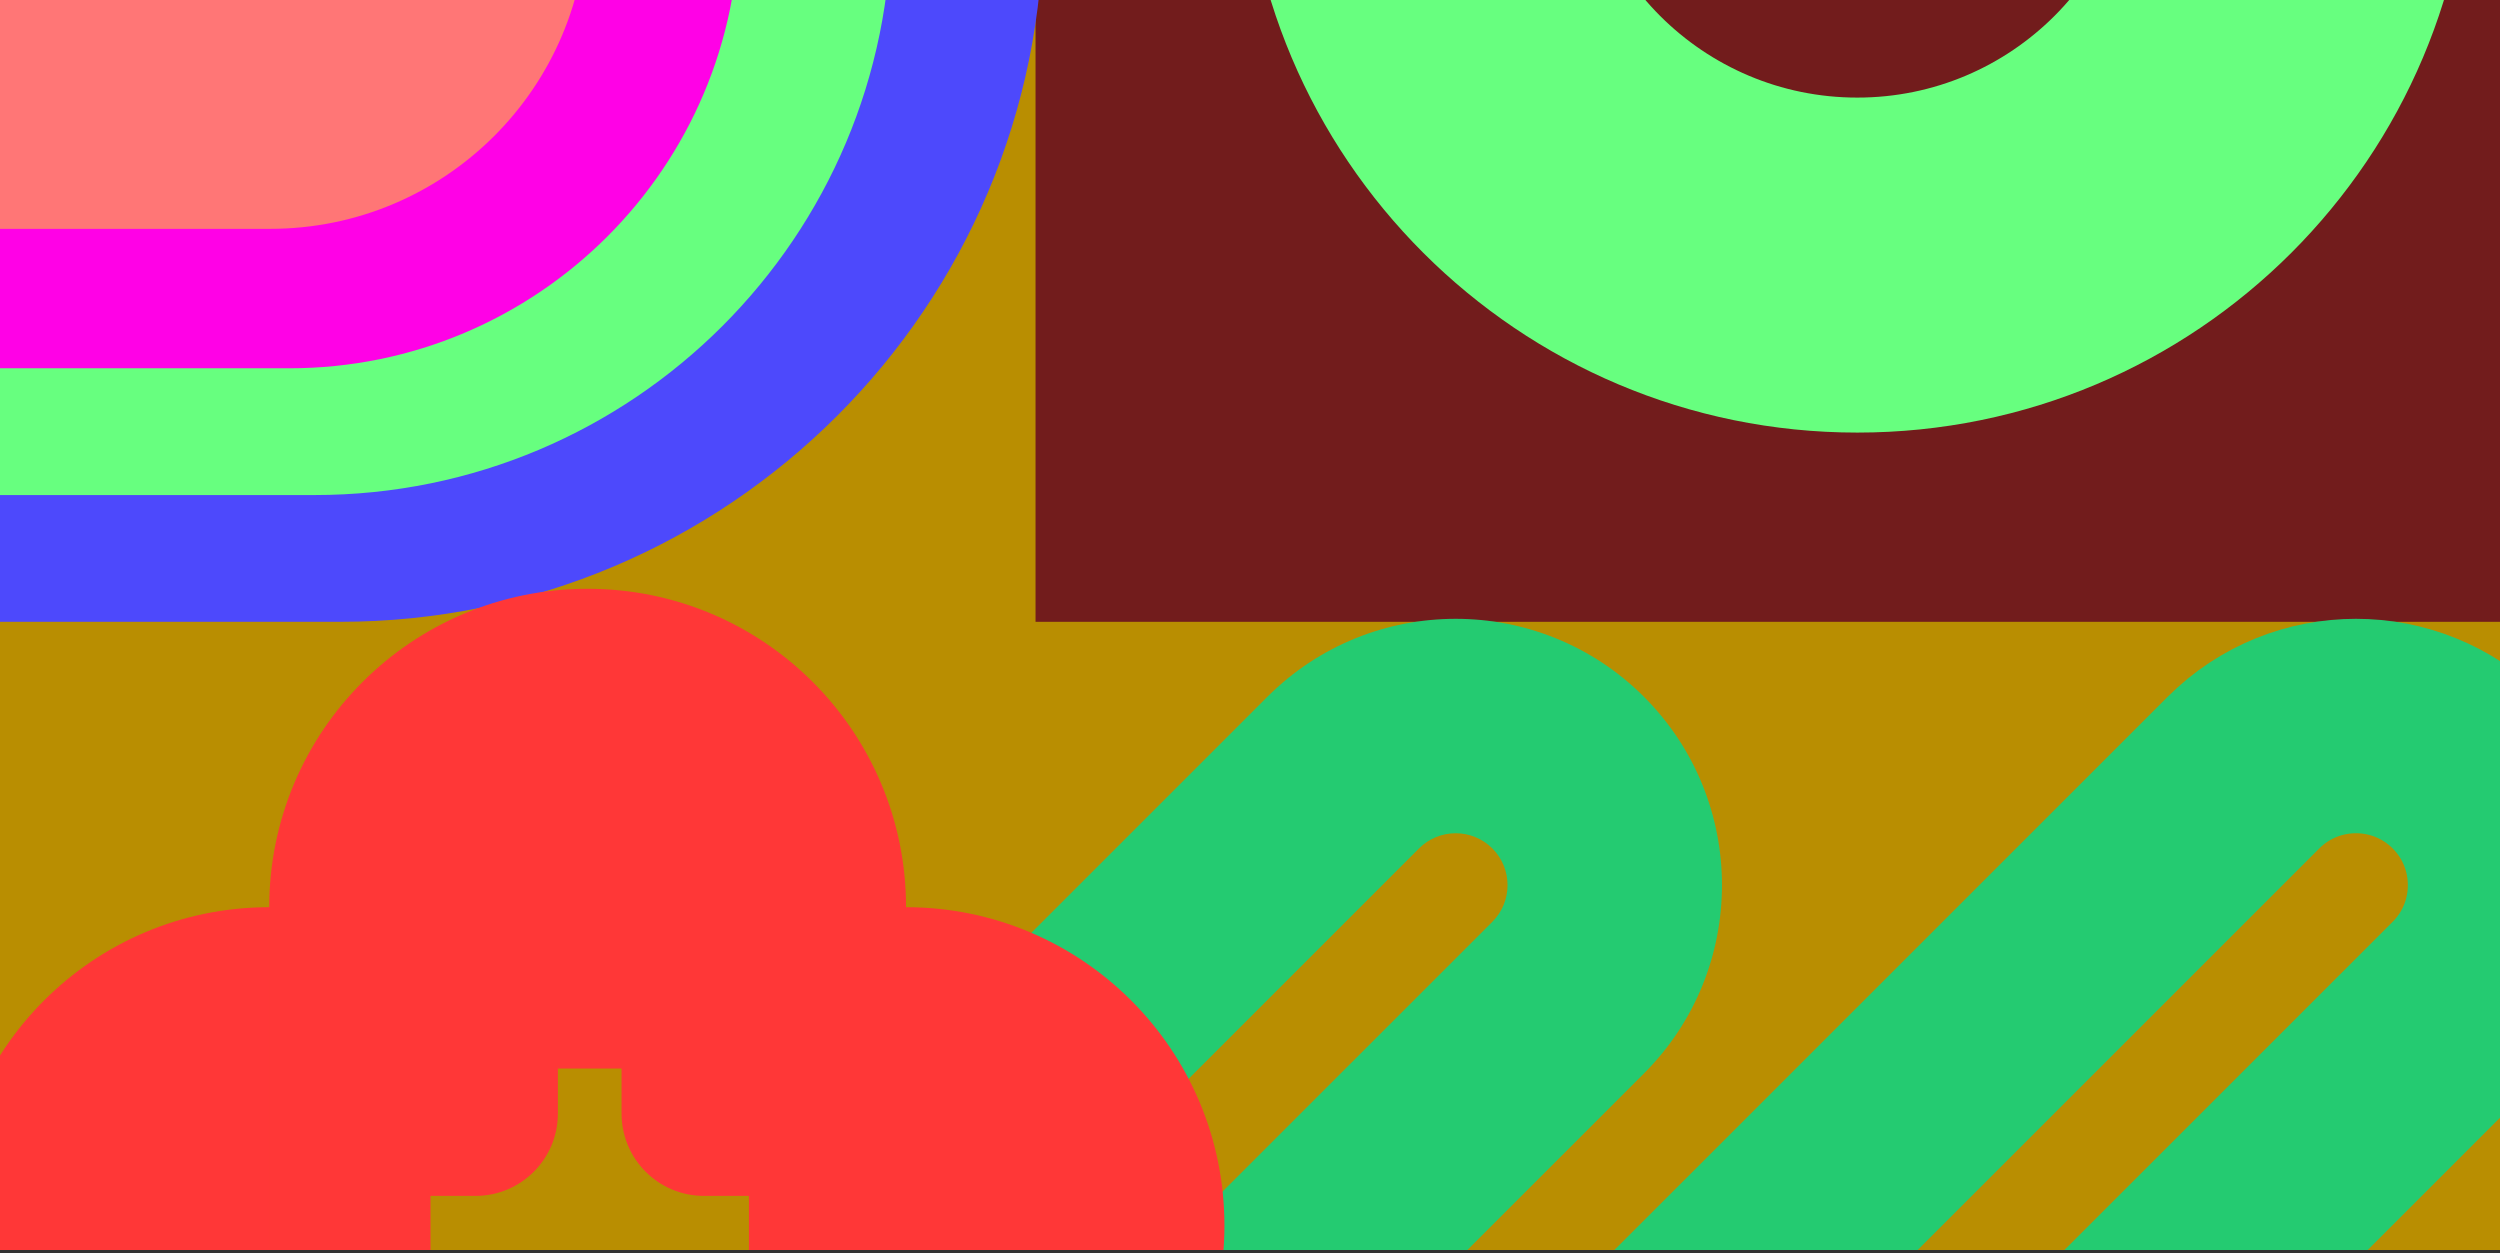 <svg xmlns="http://www.w3.org/2000/svg" fill="none" viewBox="0 0 375 188" height="188" width="375">
<rect x="0" y="0" width="375" height="188" fill="#333333" stroke="none"/>
<g clip-path="url(#clip0_5238_148850)">
<rect fill="#F3FFE3" height="187.5" width="375"></rect>
<g clip-path="url(#clip1_5238_148850)">
<rect fill="white" height="187.5" width="375"></rect>
<rect fill="#721C1C" transform="rotate(90 114.351 0.738)" height="114.348" width="187.007" y="0.738" x="114.351"></rect>
<rect fill="#FAFD5D" transform="rotate(180 41.622 47.821)" height="47.821" width="41.622" y="47.821" x="41.622"></rect>
<rect fill="#721C1C" height="48" width="114.348" y="139.744" x="0.001"></rect>
<rect fill="#874FFF" rx="17.394" height="34.789" width="89.1" y="141.948" x="12.786"></rect>
<rect fill="black" transform="rotate(-135 24.069 47.978)" height="9.763" width="33.937" y="47.978" x="24.069"></rect>
<rect fill="black" transform="rotate(180 42.129 28.772)" height="9.763" width="33.937" y="28.772" x="42.129"></rect>
<rect fill="black" transform="matrix(-0.707 0.707 0.707 0.707 24.069 0.001)" height="9.763" width="33.937"></rect>
<rect fill="#0A5C35" height="47.821" width="72.174" y="0.004" x="42.242"></rect>
<path fill="#FFC9C1" d="M48.504 91.796C48.504 96.757 52.526 100.779 57.487 100.779C62.448 100.779 66.47 96.757 66.47 91.796H48.504ZM24.458 81.487V92.018H42.425V81.487H24.458ZM90.303 92.018V59.625H72.337V92.018H90.303ZM48.504 81.487V91.796H66.47V81.487H48.504ZM57.381 124.941C75.563 124.941 90.303 110.201 90.303 92.018H72.337C72.337 100.278 65.641 106.974 57.381 106.974V124.941ZM24.458 92.018C24.458 110.201 39.198 124.941 57.381 124.941V106.974C49.121 106.974 42.425 100.278 42.425 92.018H24.458ZM45.464 60.481C33.863 60.481 24.458 69.885 24.458 81.487H42.425C42.425 79.808 43.785 78.447 45.464 78.447V60.481ZM45.464 78.447C47.143 78.447 48.504 79.808 48.504 81.487H66.47C66.47 69.885 57.066 60.481 45.464 60.481V78.447Z"></path>
<g clip-path="url(#clip2_5238_148850)">
<rect fill="#B98E01" transform="translate(114)" height="189.159" width="277"></rect>
<g clip-path="url(#clip3_5238_148850)">
<path stroke-width="1.408" stroke="#874FFF" d="M238.334 -1.04L45.092 191.571"></path>
<path stroke-width="1.408" stroke="#874FFF" d="M229.97 -1.04L36.728 191.571"></path>
<path stroke-width="1.408" stroke="#874FFF" d="M221.608 -1.04L28.492 191.571"></path>
<path stroke-width="1.408" stroke="#874FFF" d="M213.374 -1.04L20.132 191.571"></path>
<path stroke-width="1.408" stroke="#874FFF" d="M205.013 -1.04L11.771 191.571"></path>
<path stroke-width="1.408" stroke="#874FFF" d="M196.657 -1.04L3.541 191.571"></path>
<path stroke-width="1.408" stroke="#874FFF" d="M188.415 -1.04L-4.827 191.571"></path>
<path stroke-width="1.408" stroke="#874FFF" d="M180.068 -1.04L-13.174 191.571"></path>
<path stroke-width="1.408" stroke="#874FFF" d="M171.691 -1.04L-21.425 191.571"></path>
<path stroke-width="1.408" stroke="#874FFF" d="M163.464 -1.04L-29.778 191.571"></path>
<path stroke-width="1.408" stroke="#874FFF" d="M155.103 -1.04L-38.014 191.571"></path>
<path stroke-width="1.408" stroke="#874FFF" d="M146.869 -1.04L-46.247 191.571"></path>
<path stroke-width="1.408" stroke="#874FFF" d="M138.635 -1.04L-54.607 191.571"></path>
<path stroke-width="1.408" stroke="#874FFF" d="M130.273 -1.04L-62.843 191.571"></path>
<path stroke-width="1.408" stroke="#874FFF" d="M122.04 -1.04L-71.076 191.571"></path>
<path stroke-width="1.408" stroke="#874FFF" d="M113.807 -1.04L-79.436 191.571"></path>
<path stroke-width="1.408" stroke="#874FFF" d="M561.254 -1.04L368.138 191.571"></path>
<path stroke-width="1.408" stroke="#874FFF" d="M553.02 -1.04L359.777 191.571"></path>
<path stroke-width="1.408" stroke="#874FFF" d="M544.658 -1.04L351.416 191.571"></path>
<path stroke-width="1.408" stroke="#874FFF" d="M536.291 -1.04L343.175 191.571"></path>
<path stroke-width="1.408" stroke="#874FFF" d="M528.063 -1.04L334.821 191.571"></path>
<path stroke-width="1.408" stroke="#874FFF" d="M519.698 -1.04L326.456 191.571"></path>
<path stroke-width="1.408" stroke="#874FFF" d="M511.34 -1.04L318.224 191.571"></path>
<path stroke-width="1.408" stroke="#874FFF" d="M503.098 -1.04L309.856 191.571"></path>
<path stroke-width="1.408" stroke="#874FFF" d="M494.748 -1.04L301.506 191.571"></path>
<path stroke-width="1.408" stroke="#874FFF" d="M486.387 -1.04L293.27 191.571"></path>
<path stroke-width="1.408" stroke="#874FFF" d="M478.147 -1.04L284.904 191.571"></path>
<path stroke-width="1.408" stroke="#874FFF" d="M469.792 -1.04L276.676 191.571"></path>
<path stroke-width="1.408" stroke="#874FFF" d="M461.549 -1.04L268.433 191.571"></path>
<path stroke-width="1.408" stroke="#874FFF" d="M453.314 -1.04L260.072 191.571"></path>
<path stroke-width="1.408" stroke="#874FFF" d="M444.963 -1.04L251.847 191.571"></path>
<path stroke-width="1.408" stroke="#874FFF" d="M436.72 -1.04L243.603 191.571"></path>
<path stroke-width="1.408" stroke="#874FFF" d="M428.486 -1.04L235.244 191.571"></path>
<path stroke-width="1.408" stroke="#874FFF" d="M420.137 -1.04L227.02 191.571"></path>
<path stroke-width="1.408" stroke="#874FFF" d="M411.894 -1.04L218.777 191.571"></path>
<path stroke-width="1.408" stroke="#874FFF" d="M403.66 -1.04L210.418 191.571"></path>
<path stroke-width="1.408" stroke="#874FFF" d="M395.302 -1.04L202.185 191.571"></path>
<path stroke-width="1.408" stroke="#874FFF" d="M387.064 -1.04L193.822 191.571"></path>
<path stroke-width="1.408" stroke="#874FFF" d="M378.703 -1.04L185.461 191.571"></path>
<path stroke-width="1.408" stroke="#874FFF" d="M370.342 -1.04L177.226 191.571"></path>
<path stroke-width="1.408" stroke="#874FFF" d="M362.105 -1.04L168.863 191.571"></path>
<path stroke-width="1.408" stroke="#874FFF" d="M353.747 -1.04L160.505 191.571"></path>
<path stroke-width="1.408" stroke="#874FFF" d="M345.376 -1.04L152.26 191.571"></path>
<path stroke-width="1.408" stroke="#874FFF" d="M337.164 -1.04L143.922 191.571"></path>
<path stroke-width="1.408" stroke="#874FFF" d="M328.787 -1.04L135.545 191.571"></path>
<path stroke-width="1.408" stroke="#874FFF" d="M320.426 -1.04L127.309 191.571"></path>
<path stroke-width="1.408" stroke="#874FFF" d="M312.198 -1.04L118.956 191.571"></path>
<path stroke-width="1.408" stroke="#874FFF" d="M303.837 -1.04L110.721 191.571"></path>
<path stroke-width="1.408" stroke="#874FFF" d="M295.594 -1.04L102.477 191.571"></path>
<path stroke-width="1.408" stroke="#874FFF" d="M287.369 -1.04L94.127 191.571"></path>
<path stroke-width="1.408" stroke="#874FFF" d="M279.005 -1.04L85.889 191.571"></path>
<path stroke-width="1.408" stroke="#874FFF" d="M270.765 -1.04L77.648 191.571"></path>
<path stroke-width="1.408" stroke="#874FFF" d="M262.534 -1.04L69.292 191.571"></path>
<path stroke-width="1.408" stroke="#874FFF" d="M254.173 -1.04L61.057 191.571"></path>
<path stroke-width="1.408" stroke="#874FFF" d="M245.938 -1.04L52.822 191.571"></path>
<rect fill="#721C1C" height="46.941" width="72.039" y="-0.069" x="320.359"></rect>
<rect fill="#874FFF" height="46.941" width="72.039" y="93.814" x="320.359"></rect>
<rect fill="#FAFD5D" height="46.941" width="72.039" y="46.871" x="320.359"></rect>
<rect fill="#0A5C35" height="46.941" width="72.039" y="140.754" x="320.359"></rect>
<rect stroke-width="1.023" stroke="#FF7676" fill="#5D4493" height="193.154" width="203.483" y="-1.323" x="50.84"></rect>
<path fill="#FF01E6" d="M181.604 95.111C181.604 110.289 169.299 122.594 154.121 122.594C138.942 122.594 126.637 110.289 126.637 95.111H181.604ZM255.982 64.162V94.784H201.016V64.162H255.982ZM52.918 94.784V-3.047H107.884V94.784H52.918ZM181.604 64.162V95.111H126.637V64.162H181.604ZM154.45 196.316C98.375 196.316 52.918 150.859 52.918 94.784H107.884C107.884 120.501 128.732 141.35 154.45 141.35V196.316ZM255.982 94.784C255.982 150.859 210.525 196.316 154.45 196.316V141.35C180.168 141.35 201.016 120.501 201.016 94.784H255.982ZM191.31 -0.51C227.027 -0.51 255.982 28.445 255.982 64.162H201.016C201.016 58.802 196.67 54.457 191.31 54.457V-0.51ZM191.31 54.457C185.949 54.457 181.604 58.802 181.604 64.162H126.637C126.637 28.445 155.592 -0.51 191.31 -0.51V54.457Z"></path>
<rect fill="#FF7676" height="189.157" width="199.219" y="-1.041" x="-13.337"></rect>
<path fill="#721C1C" d="M33.534 187.664L88.295 -2.514H130.916L185.677 187.664H149.529L138.469 143.154H80.741L69.681 187.664H33.534ZM88.025 113.211H131.186L110.684 29.857H108.526L88.025 113.211Z"></path>
</g>
</g>
<rect fill="white" height="187.5" width="375"></rect>
<g clip-path="url(#clip4_5238_148850)">
<rect fill="white" transform="translate(-49 -95)" height="545" width="436"></rect>
<rect fill="#F3FFE3" transform="translate(-49 -95)" height="436" width="436"></rect>
<rect fill="white" transform="translate(-49 -95)" height="436" width="436"></rect>
<g clip-path="url(#clip5_5238_148850)">
<g clip-path="url(#clip6_5238_148850)">
<rect fill="#B98E01" transform="translate(1.549 -115.22)" height="263.218" width="385.449"></rect>
<g clip-path="url(#clip7_5238_148850)">
<path stroke-width="1.959" stroke="#874FFF" d="M174.564 -115.274L-94.335 152.746"></path>
<path stroke-width="1.959" stroke="#874FFF" d="M162.929 -115.274L-105.97 152.746"></path>
<path stroke-width="1.959" stroke="#874FFF" d="M151.293 -115.274L-117.431 152.746"></path>
<path stroke-width="1.959" stroke="#874FFF" d="M139.836 -115.274L-129.063 152.746"></path>
<path stroke-width="1.959" stroke="#874FFF" d="M128.2 -115.274L-140.699 152.746"></path>
<path stroke-width="1.959" stroke="#874FFF" d="M116.573 -115.274L-152.151 152.746"></path>
<path stroke-width="1.959" stroke="#874FFF" d="M105.1 -115.274L-163.799 152.746"></path>
<path stroke-width="1.959" stroke="#874FFF" d="M93.487 -115.274L-175.412 152.746"></path>
<path stroke-width="1.959" stroke="#874FFF" d="M81.829 -115.274L-186.895 152.746"></path>
<path stroke-width="1.959" stroke="#874FFF" d="M70.387 -115.274L-198.512 152.746"></path>
<path stroke-width="1.959" stroke="#874FFF" d="M58.752 -115.274L-209.972 152.746"></path>
<path stroke-width="1.959" stroke="#874FFF" d="M47.294 -115.274L-221.43 152.746"></path>
<path stroke-width="1.959" stroke="#874FFF" d="M35.837 -115.274L-233.062 152.746"></path>
<path stroke-width="1.959" stroke="#874FFF" d="M24.201 -115.274L-244.523 152.746"></path>
<path stroke-width="1.959" stroke="#874FFF" d="M12.744 -115.274L-255.98 152.746"></path>
<path stroke-width="1.959" stroke="#874FFF" d="M1.287 -115.274L-267.612 152.746"></path>
<path stroke-width="1.959" stroke="#874FFF" d="M635.538 -115.274L366.639 152.746"></path>
<path stroke-width="1.959" stroke="#874FFF" d="M623.91 -115.274L355.186 152.746"></path>
<path stroke-width="1.959" stroke="#874FFF" d="M612.453 -115.274L343.554 152.746"></path>
<path stroke-width="1.959" stroke="#874FFF" d="M600.817 -115.274L331.918 152.746"></path>
<path stroke-width="1.959" stroke="#874FFF" d="M589.183 -115.274L320.459 152.746"></path>
<path stroke-width="1.959" stroke="#874FFF" d="M577.732 -115.274L308.833 152.746"></path>
<path stroke-width="1.959" stroke="#874FFF" d="M566.09 -115.274L297.191 152.746"></path>
<path stroke-width="1.959" stroke="#874FFF" d="M554.462 -115.274L285.738 152.746"></path>
<path stroke-width="1.959" stroke="#874FFF" d="M542.997 -115.274L274.098 152.746"></path>
<path stroke-width="1.959" stroke="#874FFF" d="M531.369 -115.274L262.47 152.746"></path>
<path stroke-width="1.959" stroke="#874FFF" d="M519.733 -115.274L251.009 152.746"></path>
<path stroke-width="1.959" stroke="#874FFF" d="M508.269 -115.274L239.369 152.746"></path>
<path stroke-width="1.959" stroke="#874FFF" d="M496.641 -115.274L227.917 152.746"></path>
<path stroke-width="1.959" stroke="#874FFF" d="M485.176 -115.274L216.452 152.746"></path>
<path stroke-width="1.959" stroke="#874FFF" d="M473.718 -115.274L204.819 152.746"></path>
<path stroke-width="1.959" stroke="#874FFF" d="M462.091 -115.274L193.367 152.746"></path>
<path stroke-width="1.959" stroke="#874FFF" d="M450.625 -115.274L181.901 152.746"></path>
<path stroke-width="1.959" stroke="#874FFF" d="M439.168 -115.274L170.269 152.746"></path>
<path stroke-width="1.959" stroke="#874FFF" d="M427.548 -115.274L158.824 152.746"></path>
<path stroke-width="1.959" stroke="#874FFF" d="M416.075 -115.274L147.351 152.746"></path>
<path stroke-width="1.959" stroke="#874FFF" d="M404.618 -115.274L135.719 152.746"></path>
<path stroke-width="1.959" stroke="#874FFF" d="M392.998 -115.274L124.274 152.746"></path>
<path stroke-width="1.959" stroke="#874FFF" d="M381.524 -115.274L112.625 152.746"></path>
<path stroke-width="1.959" stroke="#874FFF" d="M369.89 -115.274L100.991 152.746"></path>
<path stroke-width="1.959" stroke="#874FFF" d="M358.262 -115.274L89.538 152.746"></path>
<path stroke-width="1.959" stroke="#874FFF" d="M346.797 -115.274L77.898 152.746"></path>
<path stroke-width="1.959" stroke="#874FFF" d="M335.169 -115.274L66.27 152.746"></path>
<path stroke-width="1.959" stroke="#874FFF" d="M323.525 -115.274L54.801 152.746"></path>
<path stroke-width="1.959" stroke="#874FFF" d="M312.092 -115.274L43.193 152.746"></path>
<path stroke-width="1.959" stroke="#874FFF" d="M300.433 -115.274L31.534 152.746"></path>
<path stroke-width="1.959" stroke="#874FFF" d="M288.798 -115.274L20.074 152.746"></path>
<path stroke-width="1.959" stroke="#874FFF" d="M277.348 -115.274L8.449 152.746"></path>
<path stroke-width="1.959" stroke="#874FFF" d="M265.712 -115.274L-3.012 152.746"></path>
<path stroke-width="1.959" stroke="#874FFF" d="M254.247 -115.274L-14.477 152.746"></path>
<path stroke-width="1.959" stroke="#874FFF" d="M242.798 -115.274L-26.101 152.746"></path>
<path stroke-width="1.959" stroke="#874FFF" d="M231.162 -115.274L-37.562 152.746"></path>
<path stroke-width="1.959" stroke="#874FFF" d="M219.705 -115.274L-49.019 152.746"></path>
<path stroke-width="1.959" stroke="#874FFF" d="M208.239 -115.274L-60.66 152.746"></path>
<path stroke-width="1.959" stroke="#874FFF" d="M196.605 -115.274L-72.12 152.746"></path>
<path stroke-width="1.959" stroke="#874FFF" d="M185.147 -115.274L-83.578 152.746"></path>
<rect fill="#874FFF" height="65.319" width="100.243" y="16.712" x="288.707"></rect>
<rect fill="#FAFD5D" height="65.319" width="100.243" y="-48.607" x="288.707"></rect>
<rect fill="#0A5C35" height="65.319" width="100.243" y="82.032" x="288.707"></rect>
<rect stroke-width="1.424" stroke="#FF7676" fill="#5D4493" height="268.777" width="283.149" y="-115.671" x="-86.347"></rect>
<path fill="#FF01E6" d="M95.614 18.519C95.614 39.64 78.492 56.762 57.371 56.762C36.249 56.762 19.127 39.64 19.127 18.519H95.614ZM199.113 -24.546V18.064H122.626V-24.546H199.113ZM-83.455 18.064V-118.07H-6.968V18.064H-83.455ZM95.614 -24.546V18.519H19.127V-24.546H95.614ZM57.829 159.347C-20.2 159.347 -83.455 96.093 -83.455 18.064H-6.968C-6.968 53.85 22.043 82.861 57.829 82.861V159.347ZM199.113 18.064C199.113 96.092 135.858 159.347 57.829 159.347V82.861C93.615 82.861 122.626 53.85 122.626 18.064H199.113ZM109.12 -114.539C158.821 -114.539 199.113 -74.248 199.113 -24.546H122.626C122.626 -32.005 116.579 -38.052 109.12 -38.052V-114.539ZM109.12 -38.052C101.661 -38.052 95.614 -32.005 95.614 -24.546H19.127C19.127 -74.248 59.418 -114.539 109.12 -114.539V-38.052Z"></path>
<rect fill="#FF7676" height="263.215" width="277.215" y="-115.276" x="-175.658"></rect>
<path fill="#721C1C" d="M-111.146 148.52L-34.946 -116.116H24.362L100.563 148.52H50.263L34.873 86.584H-45.457L-60.847 148.52H-111.146ZM-35.322 44.917H24.738L-3.79 -71.072H-6.793L-35.322 44.917Z"></path>
</g>
</g>
</g>
<rect fill="#721C1C" transform="rotate(90 272.543 -31.867)" height="152.822" width="249.93" y="-31.867" x="272.543"></rect>
<rect fill="#FAFD5D" transform="rotate(180 175.349 31.059)" height="63.911" width="55.627" y="31.059" x="175.349"></rect>
<rect fill="#721C1C" height="64.15" width="152.822" y="153.912" x="119.719"></rect>
<rect fill="#874FFF" rx="23.247" height="46.494" width="119.08" y="156.857" x="136.812"></rect>
<rect fill="black" transform="rotate(-135 151.898 31.268)" height="13.047" width="45.355" y="31.268" x="151.898"></rect>
<rect fill="black" transform="rotate(180 176.028 5.598)" height="13.047" width="45.355" y="5.598" x="176.028"></rect>
<rect fill="black" transform="matrix(-0.707 0.707 0.707 0.707 151.898 -32.852)" height="13.047" width="45.355"></rect>
<rect fill="#0A5C35" height="63.911" width="96.459" y="-32.848" x="176.177"></rect>
<path fill="#FFC9C1" d="M184.541 89.829C184.541 96.459 189.916 101.834 196.547 101.834C203.177 101.834 208.552 96.459 208.552 89.829H184.541ZM152.404 76.051V90.126H176.416V76.051H152.404ZM240.404 90.126V46.833H216.393V90.126H240.404ZM184.541 76.051V89.829H208.552V76.051H184.541ZM196.404 134.126C220.705 134.126 240.404 114.427 240.404 90.126H216.393C216.393 101.166 207.444 110.115 196.404 110.115V134.126ZM152.404 90.126C152.404 114.427 172.104 134.126 196.404 134.126V110.115C185.365 110.115 176.416 101.166 176.416 90.126H152.404ZM180.478 47.977C164.974 47.977 152.404 60.546 152.404 76.051H176.416C176.416 73.808 178.235 71.989 180.478 71.989V47.977ZM180.478 71.989C182.722 71.989 184.541 73.808 184.541 76.051H208.552C208.552 60.546 195.983 47.977 180.478 47.977V71.989Z"></path>
<rect fill="white" transform="translate(-49 -95)" height="436" width="436"></rect>
<rect fill="#95B9AC" transform="matrix(-1 0 0 1 387 -95.991)" height="545.991" width="379.518"></rect>
<g clip-path="url(#clip8_5238_148850)">
<rect fill="#FFC9C1" height="14.743" width="13.798" y="150.171" x="6.524"></rect>
<rect fill="#FFC9C1" height="14.743" width="13.798" y="179.664" x="6.524"></rect>
<rect fill="#874FFF" height="14.743" width="13.798" y="164.914" x="6.524"></rect>
<rect fill="#FFC9C1" height="14.743" width="13.798" y="150.171" x="34.107"></rect>
<rect fill="#FFC9C1" height="14.743" width="13.798" y="179.664" x="34.107"></rect>
<rect fill="#874FFF" height="14.743" width="13.798" y="164.914" x="34.107"></rect>
<rect fill="#874FFF" height="14.743" width="13.798" y="150.171" x="20.327"></rect>
<rect fill="#874FFF" height="14.743" width="13.798" y="179.664" x="20.327"></rect>
<rect fill="#FFC9C1" height="14.743" width="13.798" y="164.914" x="20.327"></rect>
<g clip-path="url(#clip9_5238_148850)">
<rect fill="#E4FF97" transform="translate(292.853 158.643) rotate(90)" height="73.744" width="73.041"></rect>
<path stroke-width="0.3" stroke="black" fill="black" d="M247.868 222.154C245.111 221.136 242.615 219.675 240.587 217.495L261.444 222.094C261.362 222.107 261.28 222.119 261.199 222.131C261.261 222.079 261.319 222.021 261.371 221.954C261.079 221.998 260.786 222.04 260.492 222.081C259.731 222.187 258.97 222.294 258.222 222.461L258.255 222.607C258.255 222.607 258.255 222.607 258.255 222.607C257.213 222.84 256.168 222.974 255.107 222.987M247.868 222.154C247.868 222.154 247.868 222.154 247.868 222.154L247.92 222.014L247.868 222.154ZM247.868 222.154C248.409 222.354 248.978 222.494 249.544 222.588M249.544 222.588C251.385 222.896 253.245 223.011 255.107 222.987M249.544 222.588C249.544 222.588 249.544 222.588 249.544 222.588L249.568 222.44L249.544 222.588ZM255.107 222.987C255.107 222.987 255.107 222.987 255.107 222.987L255.105 222.837L255.107 222.987ZM273.255 177.601C275.706 180.247 276.933 183.418 277.162 186.961L277.312 186.951C277.312 186.951 277.312 186.951 277.312 186.951C277.581 191.092 277.326 195.207 276.266 199.257C275.256 203.118 273.733 206.764 271.836 210.255C270.996 211.801 270.111 213.325 269.19 214.825C268.078 216.639 266.676 218.217 265.125 219.657L273.365 177.499M273.255 177.601L273.365 177.499C273.365 177.499 273.365 177.499 273.365 177.499M273.255 177.601L273.365 177.499M273.255 177.601C271.03 175.198 268.441 173.407 265.234 172.593M273.365 177.499C271.126 175.081 268.512 173.271 265.271 172.447M265.234 172.593L265.271 172.447M265.234 172.593L265.271 172.447C265.271 172.447 265.271 172.447 265.271 172.447M265.234 172.593C264.361 172.371 263.486 172.145 262.625 171.878M265.271 172.447L256.357 171.501C258.462 171.302 260.563 171.236 262.625 171.878M262.625 171.878L262.67 171.735C262.67 171.735 262.67 171.735 262.67 171.735L262.625 171.878ZM265.416 173.293L265.416 173.293C265.103 173.214 264.79 173.137 264.477 173.059C263.715 172.871 262.952 172.683 262.193 172.478C260.27 171.958 258.317 172.002 256.353 172.238L265.416 173.293ZM265.416 173.293C268.45 174.053 270.861 175.798 272.934 178.102L273.046 178.002M265.416 173.293L273.046 178.002M273.046 178.002L272.934 178.102C275.202 180.622 276.29 183.639 276.584 186.982M273.046 178.002C275.339 180.551 276.437 183.601 276.734 186.968M253.245 173.401L253.245 173.401C250.917 174.527 248.909 176.131 246.973 177.832L246.874 177.719L246.973 177.832C245.276 179.323 243.694 180.937 242.479 182.857L242.479 182.857C240.783 185.536 239.236 188.299 237.899 191.174L237.899 191.174C237.263 192.541 236.775 193.964 236.603 195.458C236.328 197.858 236.362 200.268 236.696 202.658C237.078 205.386 237.718 208.07 238.431 210.735C239.01 212.899 240.123 214.803 241.648 216.449C243.518 218.465 245.83 219.812 248.397 220.76L248.345 220.901L248.397 220.76C248.834 220.922 249.298 221.035 249.762 221.112L249.763 221.112C251.536 221.407 253.327 221.516 255.126 221.496C256.186 221.484 257.228 221.346 258.253 221.058C258.771 220.912 259.312 220.84 259.835 220.771C259.863 220.767 259.892 220.763 259.921 220.76C260.166 220.727 260.409 220.7 260.651 220.674C261.451 220.586 262.227 220.501 262.97 220.206L262.971 220.206C263.14 220.139 263.295 220.066 263.4 219.964C265.083 218.332 266.671 216.628 268.008 214.698L268.131 214.783L268.008 214.698C269.808 212.098 271.277 209.309 272.722 206.494C274.251 203.516 275.268 200.354 276.009 197.095C276.444 195.178 276.554 193.222 276.665 191.248C276.681 190.958 276.697 190.668 276.715 190.377L276.715 190.372C276.702 190.015 276.694 189.659 276.687 189.304C276.669 188.526 276.652 187.753 276.584 186.982M253.245 173.401L276.734 186.968M253.245 173.401C253.363 173.344 253.48 173.287 253.597 173.229M253.245 173.401L253.597 173.229M276.584 186.982L276.734 186.968M276.584 186.982C276.584 186.982 276.584 186.982 276.584 186.982L276.734 186.968M253.597 173.229C254.499 172.787 255.379 172.355 256.353 172.238L253.597 173.229Z"></path>
</g>
<g clip-path="url(#clip10_5238_148850)">
<rect fill="#874FFF" transform="translate(392.95 58.548) rotate(90)" height="100.598" width="99.64"></rect>
<mask fill="white" id="path-156-inside-1_5238_148850">
<path d="M345.936 120.798C345.936 115.748 344.207 110.849 341.038 106.917C337.868 102.985 333.449 100.256 328.513 99.184C323.578 98.111 318.424 98.76 313.909 101.023C309.393 103.285 305.788 107.025 303.692 111.62L315.283 116.906C316.172 114.957 317.7 113.372 319.615 112.412C321.53 111.453 323.716 111.177 325.808 111.632C327.901 112.087 329.776 113.244 331.12 114.912C332.464 116.579 333.197 118.656 333.197 120.798H345.936Z"></path>
</mask>
<path mask="url(#path-156-inside-1_5238_148850)" stroke-width="0.094" stroke="#FF3737" fill="#FF3737" d="M345.936 120.798C345.936 115.748 344.207 110.849 341.038 106.917C337.868 102.985 333.449 100.256 328.513 99.184C323.578 98.111 318.424 98.76 313.909 101.023C309.393 103.285 305.788 107.025 303.692 111.62L315.283 116.906C316.172 114.957 317.7 113.372 319.615 112.412C321.53 111.453 323.716 111.177 325.808 111.632C327.901 112.087 329.776 113.244 331.12 114.912C332.464 116.579 333.197 118.656 333.197 120.798H345.936Z"></path>
<mask fill="white" id="path-157-inside-2_5238_148850">
<path d="M341.247 120.798C341.247 115.748 342.975 110.849 346.145 106.917C349.314 102.985 353.734 100.256 358.669 99.184C363.605 98.111 368.759 98.76 373.274 101.023C377.789 103.285 381.395 107.025 383.49 111.62L371.9 116.906C371.011 114.957 369.482 113.372 367.567 112.412C365.653 111.453 363.467 111.177 361.374 111.632C359.281 112.087 357.407 113.244 356.063 114.912C354.719 116.579 353.986 118.656 353.986 120.798H341.247Z"></path>
</mask>
<path mask="url(#path-157-inside-2_5238_148850)" stroke-width="0.094" stroke="#FF3737" fill="#FF3737" d="M341.247 120.798C341.247 115.748 342.975 110.849 346.145 106.917C349.314 102.985 353.734 100.256 358.669 99.184C363.605 98.111 368.759 98.76 373.274 101.023C377.789 103.285 381.395 107.025 383.49 111.62L371.9 116.906C371.011 114.957 369.482 113.372 367.567 112.412C365.653 111.453 363.467 111.177 361.374 111.632C359.281 112.087 357.407 113.244 356.063 114.912C354.719 116.579 353.986 118.656 353.986 120.798H341.247Z"></path>
<path stroke-width="14.152" stroke="#FF3737" d="M341.246 120.798C341.246 108.07 337.136 98.844 332.452 92.724C327.127 85.767 317.953 84.058 309.192 84.058V84.058"></path>
<path stroke-width="14.152" stroke="#FF3737" d="M345.929 120.798C345.929 108.07 350.039 98.844 354.723 92.724C360.048 85.767 369.222 84.058 377.982 84.058V84.058"></path>
<rect stroke-width="0.047" stroke="#FF3737" fill="#FF3737" height="22.259" width="20.76" y="120.634" x="333.206"></rect>
<circle fill="#67FF7F" r="5.164" cy="83.834" cx="309.109"></circle>
<circle fill="#67FF7F" r="5.164" cy="83.834" cx="377.806"></circle>
<circle fill="#67FF7F" r="5.164" cy="113.47" cx="377.806"></circle>
<circle fill="#67FF7F" r="5.164" cy="114.368" cx="309.109"></circle>
<circle fill="#67FF7F" r="5.164" cy="142.208" cx="344.581"></circle>
</g>
</g>
<g clip-path="url(#clip11_5238_148850)">
<rect fill="#721C1C" transform="translate(-49 -39.136)" height="167.449" width="205.999"></rect>
<path fill="#0A5C35" d="M65.245 -0.925L65.333 0.826L65.245 -0.925ZM47.683 -9.041L46.217 -8.079L47.683 -9.041ZM49.149 -10.004C47.973 -11.794 46.599 -13.491 45.028 -15.062L42.548 -12.582C43.949 -11.181 45.172 -9.67 46.217 -8.079L49.149 -10.004ZM45.028 -15.062C32.604 -27.486 12.462 -27.486 0.039 -15.062L2.519 -12.582C13.572 -23.636 31.494 -23.636 42.548 -12.582L45.028 -15.062ZM0.039 -15.062C-12.385 -2.639 -12.385 17.503 0.039 29.926L2.519 27.446C-8.535 16.393 -8.535 -1.529 2.519 -12.582L0.039 -15.062ZM2.018 33.309C2.801 35.621 4.114 37.792 5.952 39.631L8.432 37.151C6.983 35.702 5.954 33.997 5.341 32.184L2.018 33.309ZM32.177 60.982C33.786 63.519 35.697 65.918 37.907 68.128L40.387 65.648C38.36 63.621 36.611 61.424 35.139 59.103L32.177 60.982ZM37.907 68.128C54.117 84.338 80.398 84.338 96.607 68.128L94.127 65.648C79.287 80.488 55.227 80.488 40.387 65.648L37.907 68.128ZM96.607 68.128C112.817 51.919 112.817 25.638 96.607 9.428L94.127 11.908C108.967 26.748 108.967 50.808 94.127 65.648L96.607 68.128ZM96.607 9.428C87.968 0.788 76.465 -3.246 65.157 -2.676L65.333 0.826C75.692 0.305 86.218 3.999 94.127 11.908L96.607 9.428ZM5.952 39.631C9.108 42.787 14.788 46.534 19.959 50.207C22.595 52.079 25.143 53.958 27.305 55.802C29.486 57.661 31.176 59.402 32.177 60.982L35.139 59.103C33.855 57.078 31.849 55.066 29.581 53.133C27.296 51.184 24.644 49.232 21.99 47.347C16.579 43.505 11.312 40.031 8.432 37.151L5.952 39.631ZM0.039 29.926C0.921 30.809 1.568 31.979 2.018 33.309L5.341 32.184C4.771 30.502 3.885 28.813 2.519 27.446L0.039 29.926ZM65.157 -2.676C59.961 -2.415 54.879 -3.622 51.491 -7.01L49.011 -4.53C53.364 -0.177 59.595 1.116 65.333 0.826L65.157 -2.676ZM46.217 -8.079C47.007 -6.875 47.906 -5.636 49.011 -4.53L51.491 -7.01C50.631 -7.87 49.884 -8.884 49.149 -10.004L46.217 -8.079Z"></path>
<path stroke-miterlimit="10" stroke-width="3.508" stroke="#FDED5D" d="M-17.657 70.357C-20.367 91.882 -5.525 112.011 15.821 115.763C29.889 118.235 43.451 113.23 52.553 103.681C59.584 96.306 69.823 92.958 79.913 94.311C80.075 94.335 80.233 94.353 80.396 94.372C101.828 96.998 121.833 82.216 125.624 60.942C128.377 45.517 122.15 30.695 110.805 21.662C101.003 13.862 92 5.14 84.041 -4.543C77.711 -12.248 68.556 -17.669 57.864 -19.096C36.323 -21.969 16.059 -7.195 12.203 14.21C12.154 14.474 12.109 14.743 12.065 15.008C10.19 26.692 4.144 37.214 -4.608 45.173C-11.559 51.496 -16.391 60.244 -17.662 70.356L-17.657 70.357Z"></path>
</g>
<rect fill="#FFC9C1" height="81.722" width="103.839" y="-56.559" x="205.299"></rect>
<path fill="#FF01E6" d="M264.61 -34.298C264.61 -46.593 274.576 -56.559 286.87 -56.559C299.164 -56.559 309.131 -46.593 309.131 -34.298L309.131 2.902C309.131 15.196 299.164 25.163 286.87 25.163C274.576 25.163 264.61 15.196 264.61 2.902L264.61 -1.5L247.942 -1.5L247.942 2.902C247.942 15.196 237.976 25.163 225.682 25.163C213.387 25.163 203.421 15.196 203.421 2.902L203.421 -34.298C203.421 -46.593 213.387 -56.559 225.682 -56.559C237.976 -56.559 247.942 -46.593 247.942 -34.298L247.942 -29.864L264.61 -29.864L264.61 -34.298Z" clip-rule="evenodd" fill-rule="evenodd"></path>
<rect fill="#FDED5D" height="13.797" width="13.797" y="25.162" x="191.754"></rect>
<rect fill="#FDED5D" height="13.797" width="13.797" y="25.162" x="309.029"></rect>
<g clip-path="url(#clip12_5238_148850)">
<rect fill="white" transform="translate(-49 -95)" height="545" width="436"></rect>
<g clip-path="url(#clip13_5238_148850)">
<g clip-path="url(#clip14_5238_148850)">
<rect fill="#B98E01" transform="translate(-7.381 -95)" height="545" width="394.382"></rect>
<rect fill="#721C1C" height="275.473" width="245.745" y="2.109" x="-7.38"></rect>
<rect fill="#FAFD5D" transform="translate(238.362 2.109)" height="165.455" width="246.61"></rect>
<path fill="#0A5C35" d="M407.095 86.476C407.095 39.881 369.323 2.109 322.729 2.109C276.134 2.109 238.362 39.881 238.362 86.476L238.362 89.687L407.095 89.687L407.095 86.476ZM407.098 89.687L484.975 89.687L484.975 167.564L407.098 167.564L407.098 89.687ZM329.218 89.687L407.095 89.687L407.095 167.564L381.136 167.564C352.463 167.564 329.218 144.319 329.218 115.646L329.218 89.687ZM238.364 167.564L238.364 89.687L316.241 89.687L316.241 167.564L238.364 167.564Z" clip-rule="evenodd" fill-rule="evenodd"></path>
<path fill="#67FF7F" d="M92.936 135.55C92.936 148.03 103.053 158.146 115.533 158.146C128.012 158.146 138.129 148.03 138.129 135.55H92.936ZM32.451 109.619V136.11H77.644V109.619H32.451ZM198.078 136.11V54.627H152.885V136.11H198.078ZM92.936 109.619V135.55H138.129V109.619H92.936ZM115.265 218.924C161.002 218.924 198.078 181.847 198.078 136.11H152.885C152.885 156.887 136.042 173.731 115.265 173.731V218.924ZM32.451 136.11C32.451 181.847 69.528 218.924 115.265 218.924V173.731C94.488 173.731 77.644 156.887 77.644 136.11H32.451ZM85.29 56.78C56.108 56.78 32.451 80.437 32.451 109.619H77.644C77.644 105.396 81.067 101.973 85.29 101.973V56.78ZM85.29 101.973C89.513 101.973 92.936 105.396 92.936 109.619H138.129C138.129 80.437 114.472 56.78 85.29 56.78V101.973Z"></path>
<rect fill="#4D49FC" rx="54.995" height="109.991" width="239.8" y="167.591" x="238.358"></rect>
<rect fill="#67FF7F" rx="45.086" height="90.173" width="218" y="177.5" x="248.271"></rect>
<rect fill="#FF01E6" rx="35.177" height="70.355" width="196.2" y="187.409" x="258.18"></rect>
</g>
</g>
<path stroke-width="32.165" stroke="#24CB71" d="M227.406 -47.311L344.445 -164.335C353.765 -173.654 368.876 -173.653 378.195 -164.332V-164.332C387.515 -155.012 387.513 -139.901 378.192 -130.582L306.896 -59.3C297.526 -49.931 297.525 -34.741 306.893 -25.372V-25.372C316.261 -16.002 331.452 -16.001 340.821 -25.37L410.264 -94.808"></path>
<path fill="#24CB71" d="M234.132 -30.961C240.414 -37.24 240.418 -47.423 234.139 -53.706C227.861 -59.988 217.678 -59.992 211.395 -53.713L234.132 -30.961ZM205.777 -25.362L194.409 -36.738L205.777 -25.362ZM178.037 -110.228L220.771 -152.961L198.027 -175.706L155.293 -132.973L178.037 -110.228ZM231.776 -141.955L160.481 -70.675L183.223 -47.929L254.518 -119.209L231.776 -141.955ZM217.146 -13.986L234.132 -30.961L211.395 -53.713L194.409 -36.738L217.146 -13.986ZM160.476 -13.998C176.123 1.651 201.493 1.656 217.146 -13.986L194.409 -36.738C191.319 -33.65 186.311 -33.651 183.222 -36.74L160.476 -13.998ZM160.481 -70.675C144.828 -55.026 144.826 -29.65 160.476 -13.998L183.222 -36.74C180.133 -39.83 180.133 -44.84 183.223 -47.929L160.481 -70.675ZM231.777 -152.961C234.816 -149.921 234.815 -144.994 231.776 -141.955L254.518 -119.209C270.12 -134.808 270.122 -160.102 254.523 -175.703L231.777 -152.961ZM220.771 -152.961C223.81 -156 228.738 -156 231.777 -152.961L254.523 -175.703C238.923 -191.305 213.628 -191.306 198.027 -175.706L220.771 -152.961Z"></path>
<path fill="#FF3737" d="M91.108 -187.945C117.486 -187.945 138.869 -166.562 138.869 -140.184C165.245 -140.181 186.626 -118.799 186.626 -92.422C186.626 -66.046 165.245 -44.663 138.87 -44.661C138.87 -18.283 117.486 3.1 91.108 3.1C64.731 3.1 43.347 -18.283 43.347 -44.661H43.346L43.346 -140.184C43.346 -166.562 64.73 -187.945 91.108 -187.945ZM43.343 -140.184C16.966 -140.184 -4.418 -118.8 -4.418 -92.422C-4.418 -66.044 16.966 -44.661 43.343 -44.661L43.343 -140.184ZM86.647 -115.985H96.199V-109.233C96.199 -102.411 101.73 -96.88 108.552 -96.88H115.303V-87.328H108.552C101.73 -87.328 96.199 -81.797 96.199 -74.975V-68.223H86.647V-74.975C86.647 -81.797 81.116 -87.328 74.293 -87.328H67.542V-96.88H74.293C81.116 -96.88 86.647 -102.411 86.647 -109.233V-115.985Z" clip-rule="evenodd" fill-rule="evenodd"></path>
</g>
<g clip-path="url(#clip15_5238_148850)">
<rect fill="white" transform="translate(-49 -95)" height="545" width="436"></rect>
<g clip-path="url(#clip16_5238_148850)">
<g clip-path="url(#clip17_5238_148850)">
<rect fill="#B98E01" transform="translate(-7.381 -95)" height="545" width="394.382"></rect>
<rect fill="#721C1C" height="265.295" width="236.419" y="-172.022" x="155.33"></rect>
<path fill="#67FF7F" d="M253.769 -27.814C253.769 -13.938 265.018 -2.689 278.894 -2.689C292.77 -2.689 304.019 -13.938 304.019 -27.814H253.769ZM186.517 -56.646V-27.191H236.766V-56.646H186.517ZM370.675 -27.191V-117.791H320.426V-27.191H370.675ZM253.769 -56.646V-27.814H304.019V-56.646H253.769ZM278.596 64.888C329.45 64.888 370.675 23.663 370.675 -27.191H320.426C320.426 -4.089 301.698 14.639 278.596 14.639V64.888ZM186.517 -27.191C186.517 23.663 227.742 64.888 278.596 64.888V14.639C255.494 14.639 236.766 -4.089 236.766 -27.191H186.517ZM245.268 -115.397C212.821 -115.397 186.517 -89.094 186.517 -56.646H236.766C236.766 -61.342 240.573 -65.148 245.268 -65.148V-115.397ZM245.268 -65.148C249.963 -65.148 253.769 -61.342 253.769 -56.646H304.019C304.019 -89.094 277.715 -115.397 245.268 -115.397V-65.148Z"></path>
</g>
<rect fill="#4D49FC" rx="105.532" height="211.064" width="460.157" y="-117.791" x="-303.662"></rect>
<rect fill="#67FF7F" rx="86.517" height="173.034" width="418.324" y="-98.776" x="-284.633"></rect>
<rect fill="#FF01E6" rx="67.502" height="135.005" width="376.492" y="-79.761" x="-265.614"></rect>
<rect fill="#FF7676" rx="47.537" height="95.074" width="334.659" y="-60.747" x="-246.606"></rect>
</g>
<path stroke-width="32.165" stroke="#24CB71" d="M219.483 232.916L336.522 115.892C345.843 106.573 360.953 106.574 370.273 115.895V115.895C379.592 125.215 379.591 140.326 370.27 149.646L298.973 220.927C289.603 230.296 289.602 245.486 298.97 254.855V254.855C308.339 264.225 323.529 264.226 332.898 254.857L402.341 185.42"></path>
<path fill="#24CB71" d="M241.694 233.758C247.975 227.478 247.975 217.295 241.694 211.014C235.413 204.733 225.23 204.733 218.95 211.014L241.694 233.758ZM197.852 254.856L186.48 243.484L197.852 254.856ZM163.927 220.928L152.556 209.554L163.927 220.928ZM235.224 149.645L223.853 138.272L235.224 149.645ZM201.476 115.894L190.104 104.521L201.476 115.894ZM170.114 169.999L212.848 127.266L190.104 104.521L147.37 147.254L170.114 169.999ZM223.853 138.272L152.556 209.554L175.298 232.301L246.595 161.018L223.853 138.272ZM209.224 266.228L241.694 233.758L218.95 211.014L186.48 243.484L209.224 266.228ZM152.551 266.226C168.2 281.878 193.574 281.879 209.224 266.228L186.48 243.484C183.391 246.572 178.385 246.572 175.297 243.484L152.551 266.226ZM152.556 209.554C136.904 225.203 136.902 250.576 152.551 266.226L175.297 243.484C172.209 240.396 172.209 235.389 175.298 232.301L152.556 209.554ZM223.854 127.266C226.893 130.306 226.892 135.233 223.853 138.272L246.595 161.018C262.197 145.419 262.199 120.126 246.6 104.524L223.854 127.266ZM212.848 127.266C215.887 124.227 220.815 124.227 223.854 127.266L246.6 104.524C231 88.922 205.705 88.921 190.104 104.521L212.848 127.266Z"></path>
<path fill="#FF3737" d="M88.147 88.318C114.525 88.318 135.908 109.702 135.908 136.08C162.284 136.082 183.665 157.465 183.665 183.841C183.665 210.217 162.285 231.6 135.909 231.602C135.909 257.98 114.525 279.363 88.147 279.363C61.77 279.363 40.386 257.98 40.386 231.602H40.385L40.385 136.08C40.385 109.702 61.769 88.318 88.147 88.318ZM40.383 136.08C14.005 136.08 -7.379 157.463 -7.379 183.841C-7.379 210.219 14.005 231.603 40.383 231.603L40.383 136.08ZM83.682 160.279H93.234V167.03C93.234 173.852 98.765 179.383 105.587 179.383H112.339V188.935H105.587C98.765 188.935 93.234 194.466 93.234 201.289V208.04H83.682V201.289C83.682 194.466 78.151 188.935 71.328 188.935H64.577V179.383H71.328C78.151 179.383 83.682 173.852 83.682 167.03V160.279Z" clip-rule="evenodd" fill-rule="evenodd"></path>
</g>
</g>
</g>
</g>
<defs>
<clipPath id="clip0_5238_148850">
<rect fill="white" height="187.5" width="375"></rect>
</clipPath>
<clipPath id="clip1_5238_148850">
<rect fill="white" height="187.5" width="375"></rect>
</clipPath>
<clipPath id="clip2_5238_148850">
<rect transform="translate(114)" fill="white" height="189.159" width="277"></rect>
</clipPath>
<clipPath id="clip3_5238_148850">
<rect transform="translate(109.82 -1)" fill="white" height="192.116" width="577.386"></rect>
</clipPath>
<clipPath id="clip4_5238_148850">
<rect transform="translate(-49 -95)" fill="white" height="545" width="436"></rect>
</clipPath>
<clipPath id="clip5_5238_148850">
<rect transform="translate(1.552 -95)" fill="white" height="436" width="385.449"></rect>
</clipPath>
<clipPath id="clip6_5238_148850">
<rect transform="translate(1.549 -115.22)" fill="white" height="263.218" width="385.449"></rect>
</clipPath>
<clipPath id="clip7_5238_148850">
<rect transform="translate(-4.271 -115.22)" fill="white" height="267.332" width="803.44"></rect>
</clipPath>
<clipPath id="clip8_5238_148850">
<rect transform="translate(7.481 -95)" fill="white" height="436" width="379.518"></rect>
</clipPath>
<clipPath id="clip9_5238_148850">
<rect transform="translate(292.853 158.643) rotate(90)" fill="white" height="73.744" width="73.041"></rect>
</clipPath>
<clipPath id="clip10_5238_148850">
<rect transform="translate(392.95 58.548) rotate(90)" fill="white" height="100.598" width="99.64"></rect>
</clipPath>
<clipPath id="clip11_5238_148850">
<rect transform="translate(-49 -39.136)" fill="white" height="167.449" width="205.999"></rect>
</clipPath>
<clipPath id="clip12_5238_148850">
<rect transform="translate(-49 -95)" fill="white" height="545" width="436"></rect>
</clipPath>
<clipPath id="clip13_5238_148850">
<rect transform="translate(-7.382 -95)" fill="white" height="545" width="394.382"></rect>
</clipPath>
<clipPath id="clip14_5238_148850">
<rect transform="translate(-7.381 -95)" fill="white" height="545" width="394.382"></rect>
</clipPath>
<clipPath id="clip15_5238_148850">
<rect transform="translate(-49 -95)" fill="white" height="545" width="436"></rect>
</clipPath>
<clipPath id="clip16_5238_148850">
<rect transform="translate(-7.382 -95)" fill="white" height="545" width="394.382"></rect>
</clipPath>
<clipPath id="clip17_5238_148850">
<rect transform="translate(-7.381 -95)" fill="white" height="545" width="394.382"></rect>
</clipPath>
</defs>
</svg>

